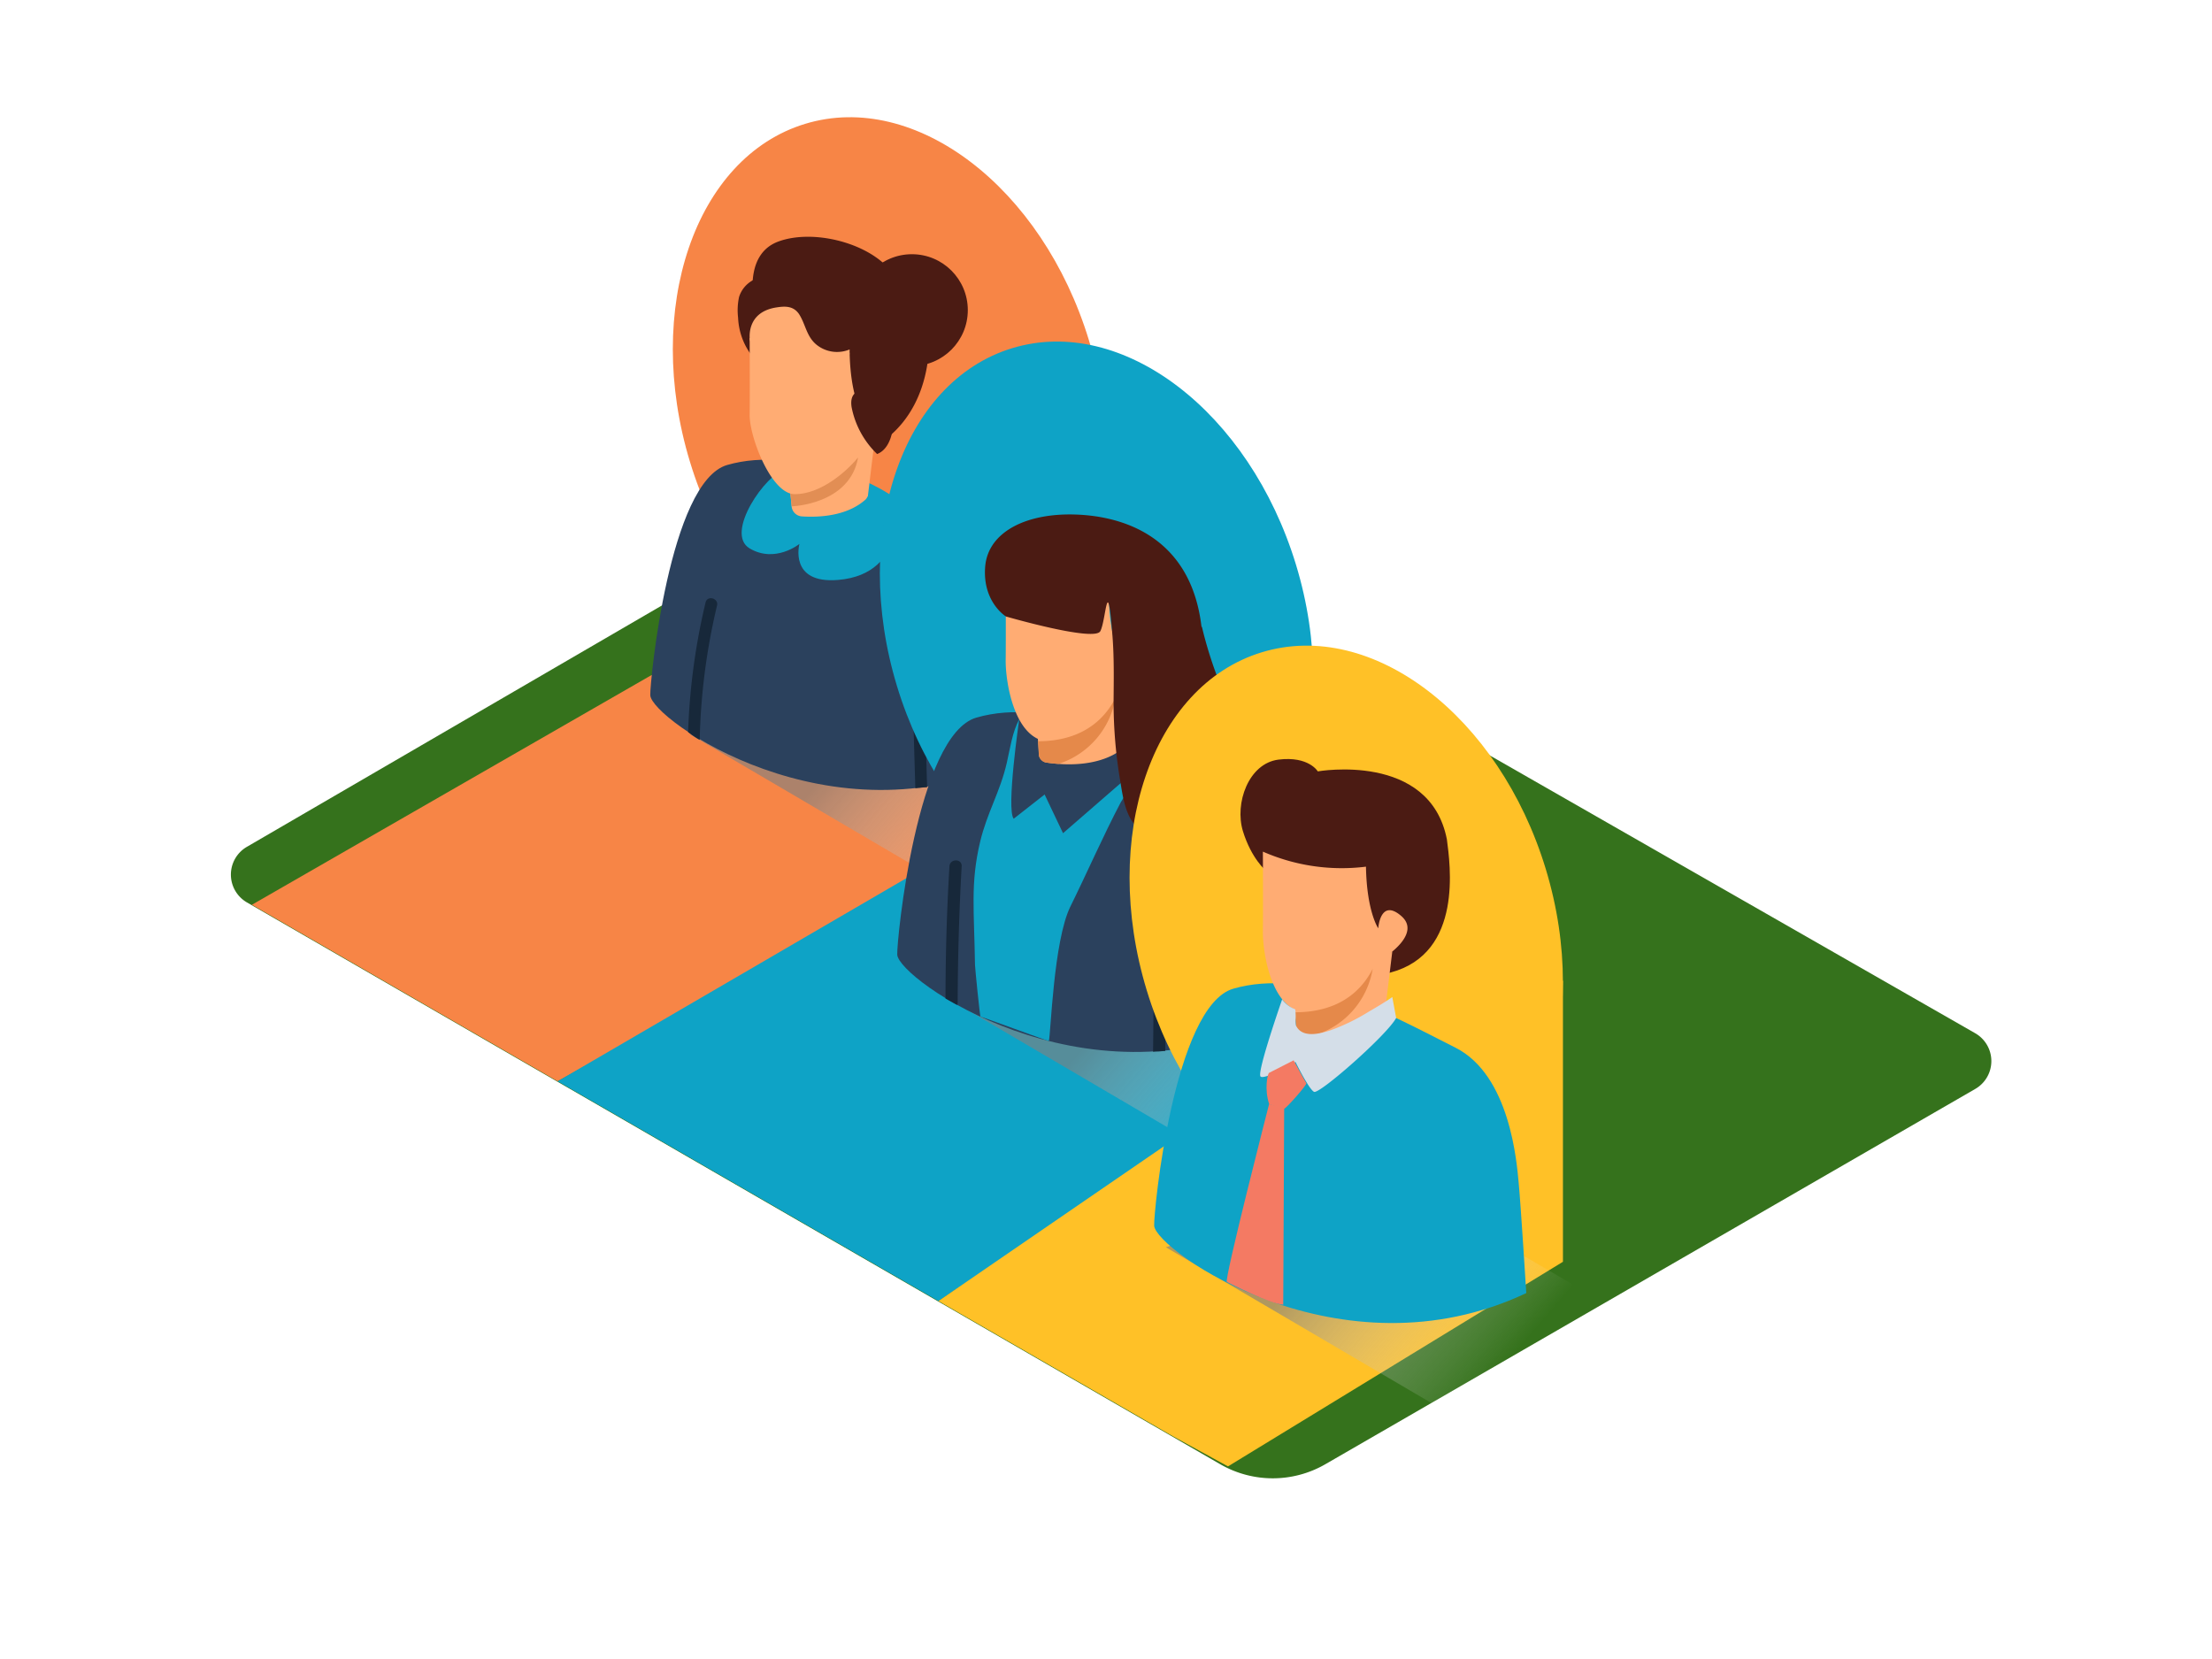 <svg xmlns="http://www.w3.org/2000/svg" xmlns:xlink="http://www.w3.org/1999/xlink" viewBox="0 0 400 300"><defs><linearGradient id="linear-gradient" x1="3787.59" y1="157.74" x2="3818.91" y2="130.7" gradientTransform="matrix(-1, 0, 0, 1, 3975.73, 0)" gradientUnits="userSpaceOnUse"><stop offset="0" stop-color="#fff" stop-opacity="0"/><stop offset="0.99" stop-color="gray"/></linearGradient><linearGradient id="linear-gradient-2" x1="3739.96" y1="206.1" x2="3771.28" y2="179.06" xlink:href="#linear-gradient"/><linearGradient id="linear-gradient-3" x1="3704.85" y1="248.19" x2="3734.23" y2="222.82" xlink:href="#linear-gradient"/></defs><title>141-150</title><g style="isolation:isolate"><g id="Layer_2" data-name="Layer 2"><path d="M44.65,153.13,167.56,81.65a5.81,5.81,0,0,1,5.81,0L357.18,186.84a5.81,5.81,0,0,1,0,10.08L239.66,264.78a19,19,0,0,1-19,0l-176-101.59A5.81,5.81,0,0,1,44.65,153.13Z" fill="#35721c"/><polyline points="117.84 122.06 45.55 163.61 100.84 195.53 200.95 139.7" fill="#f78546"/><polyline points="124.81 132.81 177.47 163.7 208 145.15 164.89 119.98" opacity="0.63" fill="url(#linear-gradient)" style="mix-blend-mode:multiply"/><ellipse cx="160.85" cy="72.54" rx="37.71" ry="52.42" transform="translate(-14.15 49.96) rotate(-16.92)" fill="#f78546"/><path d="M182.93,137.59s-1-15.6-1.34-19.47c-.33-3.49-1.49-18.82-11.08-23.67-12.12-6.12-26.1-14.07-39-10.37-10.46,3-14,39.22-13.92,41.64C117.79,130.07,150.26,153,182.93,137.59Z" fill="#2b415d"/><path d="M162.11,90.22s2.25,13.58-10.55,14.65c-8.95.75-7-6.51-7-6.51s-4.38,3.55-9,.81,3-13.57,6.45-14.29S153.79,84.38,162.11,90.22Z" fill="#0ea3c6"/><circle cx="164.9" cy="56.08" r="10.11" fill="#4b1b13"/><path d="M136.11,64.52a12.19,12.19,0,0,1-2.64-7.07,11.46,11.46,0,0,1,.17-3.72,5.19,5.19,0,0,1,2.41-3,12.39,12.39,0,0,0,2.35-2S164.83,43.58,167.86,59h0c.56,4.31.23,17.32-11.59,22.77-12,5.53-6.43-14.08-6.43-14.08" fill="#4b1b13"/><path d="M142.5,86.41l15.77-7.71-1.33,11s-.11.21-.32.54c-2.86,2.64-7.26,3.42-11.63,3.14a2,2,0,0,1-1.84-1.79C143,89.84,142.8,88.12,142.5,86.41Z" fill="#ffac73"/><path d="M135.61,61.58s-.93-5.15,4.87-6c1.55-.24,3-.25,4,1.2,1.16,1.78,1.32,3.9,3,5.41a5.91,5.91,0,0,0,6.16,1c0,1.71-.21,3-2.3,3.55S137.24,64.95,135.61,61.58Z" fill="#ffac73"/><path d="M156.48,56.7c-6.3-2.24-12.29-3.56-19-2.66a1.15,1.15,0,0,0-1.09,1.13c-.49-2.67-1.14-9.42,4.3-11.47,6.84-2.57,18.25.68,21.41,6.84a19.6,19.6,0,0,1,2.19,9.84C162.09,58.61,159.24,57.68,156.48,56.7Z" fill="#4b1b13"/><path d="M142.92,89.25l.25,2.31s10.5-.3,12-8.83Z" fill="#e28e54"/><path d="M135.56,61.11s.05,10.14,0,13.9c-.05,4,3.92,14.36,8.15,14.35,6.58,0,13.22-7.94,13.22-9.68,0,0,6.6-4.11,2.87-7.27s-4,2.19-4,2.19-2-2.94-2.16-10.83A34.44,34.44,0,0,1,135.56,61.11Z" fill="#ffac73"/><path d="M126.19,133.61a19.54,19.54,0,0,1-1.76-1.22,117.77,117.77,0,0,1,3.16-23.45c.32-1.34,2.39-.77,2.07.57a115.2,115.2,0,0,0-3.13,24.28Z" fill="#17283a"/><path d="M166.43,142.46a6.4,6.4,0,0,0-.91.08l-.79-27.06a1.07,1.07,0,0,1,2.14,0l.78,26.89A7.46,7.46,0,0,0,166.43,142.46Z" fill="#17283a"/><path d="M158.61,82.1A16,16,0,0,1,154,73.64c-.81-5.05,5.94-2.77,7-.59S161.73,80.93,158.61,82.1Z" fill="#4b1b13"/><polyline points="172.89 153.57 100.84 195.53 169.7 235.27 248.45 182.53" fill="#0ea3c6"/><polyline points="172.43 181.16 225.1 212.05 255.63 193.5 212.51 168.33" opacity="0.63" fill="url(#linear-gradient-2)" style="mix-blend-mode:multiply"/><ellipse cx="198.29" cy="113.11" rx="37.71" ry="52.42" transform="translate(-24.34 62.61) rotate(-16.92)" fill="#0ea3c6"/><path d="M229.54,184.81s-1-16.07-1.38-20c-.34-3.59-1.54-19.38-11.41-24.37-12.48-6.3-26.87-14.49-40.17-10.68-10.77,3.09-14.45,40.38-14.33,42.87C162.46,177.06,195.89,200.68,229.54,184.81Z" fill="#2b415d"/><path d="M204,142.32c0,.85-1,2.13-1.37,2.84-3.2,6.1-6,12.54-9.07,18.77s-3.54,23.19-3.9,24.31c0,.11-12.25-4.45-12.35-4.38s-1-8.85-1-9.39c-.14-9.76-.86-14.74.93-22.25,1.27-5.33,3.59-8.94,4.82-14.27.58-2.54,1-5.59,2.26-7.9C185.73,127.47,204,136.61,204,142.32Z" fill="#0ea3c6"/><path d="M209.51,190.14c-.33,0-.66,0-1,.05q.14-10.07.05-20.15a1.1,1.1,0,0,1,2.21,0q.09,10-.05,20Z" fill="#17283a"/><path d="M173.09,181.72h0a1.42,1.42,0,0,0-.23-.11l-.6-.33-.7-.39-.58-.32q0-12,.71-23.92c.08-1.41,2.29-1.42,2.21,0q-.69,12.32-.72,24.65A1.1,1.1,0,0,1,173.09,181.72Z" fill="#17283a"/><path d="M184.31,130.05s-2.39,16.33-1,18l5.59-4.38,3.33,7,13.91-12.08Z" fill="#2b415d"/><path d="M181.86,105s.05,10.44,0,14.32c-.06,4.09,1.67,15.13,8.39,14.78s13.61-8.17,13.61-10c0,0,6.79-4.23,3-7.48s-4.14,2.25-4.14,2.25-2.08-3-2.22-11.15A35.46,35.46,0,0,1,181.86,105Z" fill="#ffac73"/><path d="M203.56,134.92c-3.43,3.16-9,3.75-14.16,3a1.68,1.68,0,0,1-1.55-1.46c-.08-1.58-.18-3.16-.32-4.74l17.73-8.67-1.37,11.3S203.77,134.58,203.56,134.92Z" fill="#ffac73"/><path d="M191.4,138.14c-.69-.05-1.38-.12-2.06-.22a1.62,1.62,0,0,1-1.49-1.41c0-.82-.08-1.64-.14-2.47,3.75,0,10.43-.88,14-7.84A15.16,15.16,0,0,1,191.4,138.14Z" fill="#e5894a"/><path d="M226.65,134.06c-6.27-6.93-9.3-20.71-9.3-20.71l-.08,0c-1.77-15.15-12.58-19.74-22-20.27s-16.61,3-17.12,9.4,3.76,9,3.76,9,16,4.64,17.06,2.66,1.26-11.12,2.2.86c.31,4,.23,7.93.2,11.89a85.86,85.86,0,0,0,1.22,14.43c.58,3.56,1.11,7.54,4.58,9.48a18.7,18.7,0,0,0,18-.25,229.86,229.86,0,0,1,3.93,26.89s11-.69,12.28-17.11S232.92,141,226.65,134.06Z" fill="#4b1b13"/><ellipse cx="243.45" cy="168.09" rx="37.71" ry="52.42" transform="translate(-38.39 78.14) rotate(-16.92)" fill="#ffc127"/><path d="M282.63,177.33v50.84l-60.57,37-10-5.47L169.7,235.27l51-35" fill="#ffc127"/><polyline points="210.82 225.54 258.84 253.71 290.15 235.63 250.91 212.71" opacity="0.63" fill="url(#linear-gradient-3)" style="mix-blend-mode:multiply"/><path d="M276,233.83s-1-16.07-1.38-20c-.34-3.59-1.54-19.38-11.41-24.37-12.48-6.3-26.87-14.49-40.17-10.68-10.77,3.09-14.45,40.38-14.33,42.87C209,226.08,242.4,249.7,276,233.83Z" fill="#0ea3c6"/><path d="M228.94,157.47s-2.64-2.16-4.18-7.17,1-12.27,6.45-12.94,7.09,2.13,7.09,2.13,20.22-3.58,23.34,12.28h0c.57,4.44,3,20.55-10.14,24.08s-8.42-15.13-8.42-15.13" fill="#4b1b13"/><path d="M228.37,154s.05,10.44,0,14.32c-.06,4.09,1.67,15.13,8.39,14.78s13.61-8.17,13.61-10c0,0,6.79-4.23,3-7.48s-4.14,2.25-4.14,2.25-2.08-3-2.22-11.15A35.46,35.46,0,0,1,228.37,154Z" fill="#ffac73"/><path d="M250.07,183.93c-3.43,3.16-9,3.75-14.16,3a1.68,1.68,0,0,1-1.55-1.46c-.08-1.58-.18-3.16-.32-4.74l17.73-8.67-1.37,11.3S250.28,183.6,250.07,183.93Z" fill="#ffac73"/><path d="M237.91,187.15c-.69-.05-1.38-.12-2.06-.22a1.62,1.62,0,0,1-1.49-1.41c0-.82-.08-1.64-.14-2.47,3.75,0,10.43-.88,14-7.84A15.16,15.16,0,0,1,237.91,187.15Z" fill="#e5894a"/><path d="M251.77,180.3c-1.43,1-2.91,1.86-4.4,2.73a36.17,36.17,0,0,1-6.61,3.22c-1.92.65-5.27,1.6-6.41-.81a3.69,3.69,0,0,1-.07-1.32,8.73,8.73,0,0,0-.06-1.61l0,0a5.17,5.17,0,0,1-2.26-1.64.47.47,0,0,1-.09-.2h0s-4.66,13.33-3.92,14,6.32-2.63,6.32-2.63,2.4,4.91,3.35,5.4,13.21-10.29,14.85-13.36Z" fill="#d4dee8"/><path d="M229.5,194c-.28.11-.9,2.94,0,5.63,0,0,2.29,1,2.72.87s4.18-4.38,4-4.62-2.29-4.14-2.29-4.14Z" fill="#f47a63"/><path d="M229.5,199.62s-8.2,31.93-7.64,32.2,7.67,3.94,10.19,4.11l.17-35.44" fill="#f47a63"/></g></g></svg>